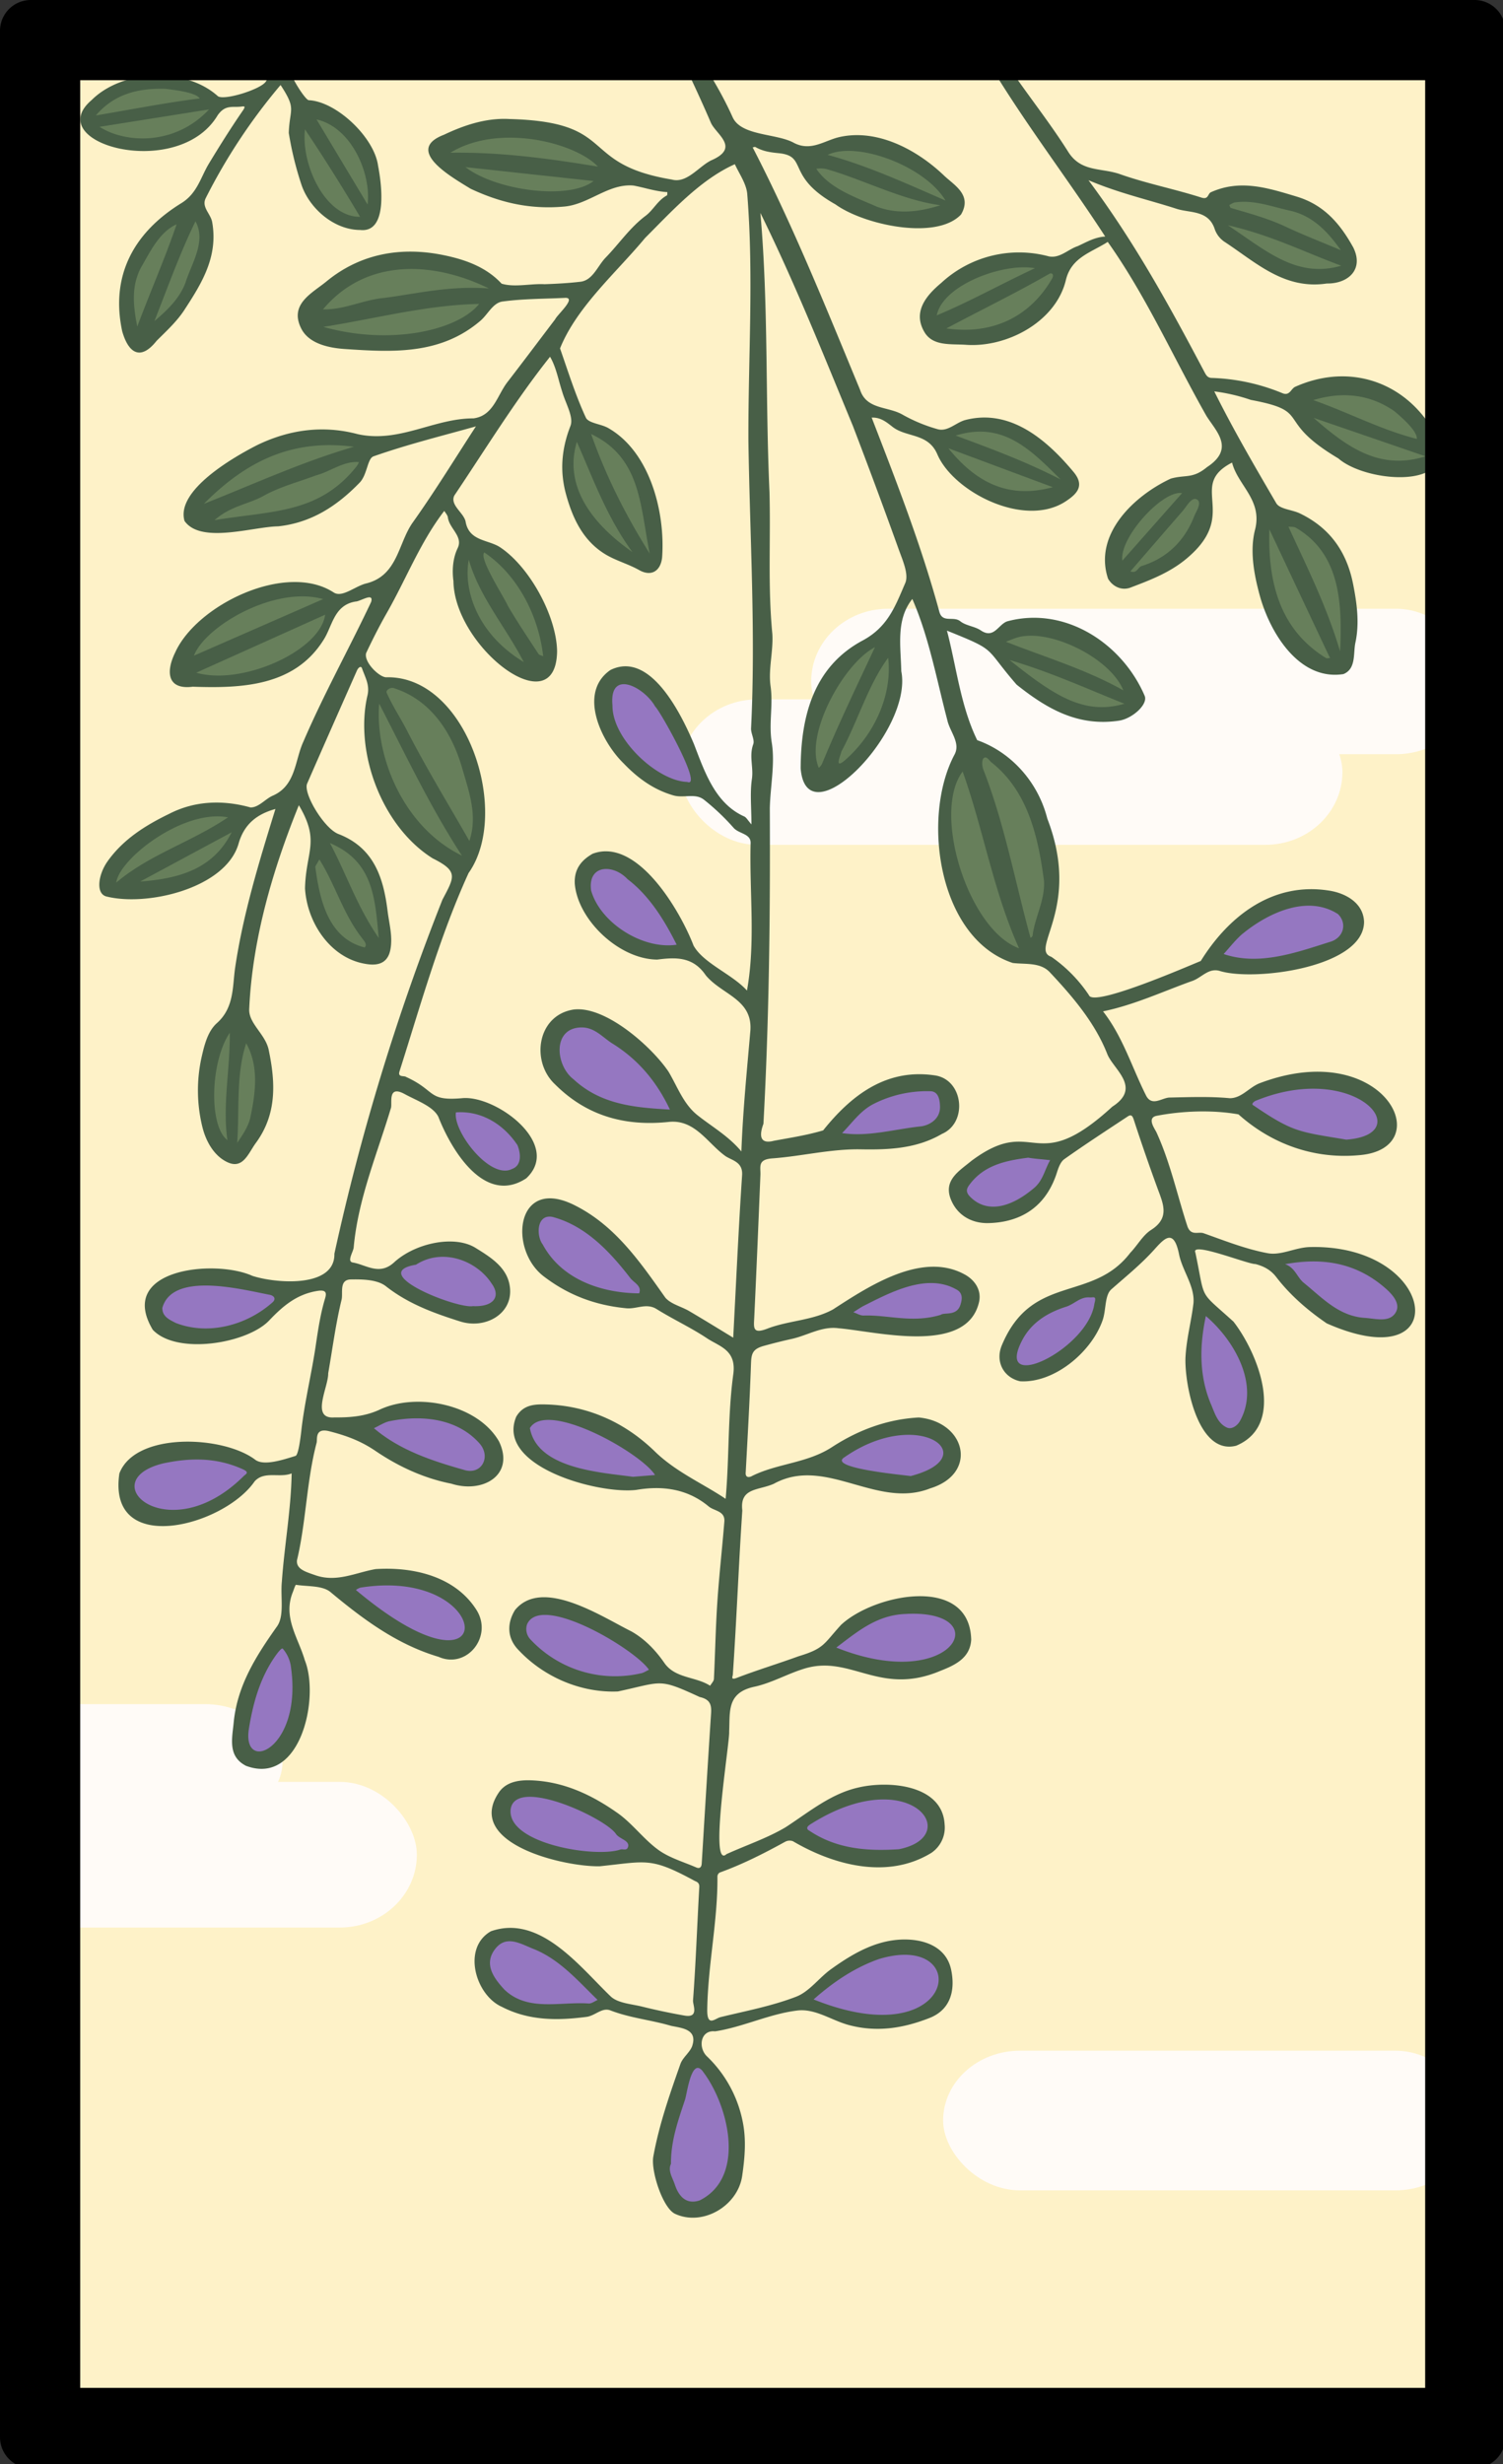 <svg xmlns="http://www.w3.org/2000/svg" width="976" height="1600" viewBox="0 0 258.233 423.333"><rect x="0" y="0" width="258.233" height="423.333" fill="#333333" stroke="none"/><defs><clipPath id="c"><path d="M960 22v1556a6 6 0 0 1-6 6H22a6 6 0 0 1-6-6V22a6 6 0 0 1 6-6h932a6 6 0 0 1 6 6z" style="fill:none"/></clipPath><clipPath clipPathUnits="userSpaceOnUse" id="b"><rect style="fill:#fef2c8;fill-opacity:1;stroke-width:16.499;stroke-linejoin:round;paint-order:markers fill stroke" width="976" height="1600" rx="25" ry="25"/></clipPath><clipPath clipPathUnits="userSpaceOnUse" id="a"><rect style="fill:#fef2c8;fill-opacity:1;stroke-width:16.499;stroke-linejoin:round;paint-order:markers fill stroke" width="976" height="1600" rx="25" ry="25"/></clipPath></defs><g transform="translate(23.283 63.5)"><path d="M960 22v1556a6 6 0 0 1-6 6H22a6 6 0 0 1-6-6V22a6 6 0 0 1 6-6h932a6 6 0 0 1 6 6z" style="fill:#f4f3ef" transform="translate(-23.283 -63.5) scale(.265)" data-name="Paper Backing"/><rect style="fill:#fef2c8;fill-opacity:1;stroke-width:4.365;stroke-linejoin:round;paint-order:markers fill stroke" width="258.233" height="423.333" x="-23.283" y="-63.5" rx="6.615" ry="6.615"/><rect style="fill:#fffbf7;fill-opacity:1;stroke-width:2.192;stroke-linejoin:round;paint-order:markers fill stroke" width="90.944" height="23.998" x="138.753" y="288.794" rx="13.229" ry="13.229"/><rect style="fill:#fffbf7;fill-opacity:1;stroke-width:9.456;stroke-linejoin:round;paint-order:markers fill stroke" width="429.992" height="94.43" x="-159.73" y="1155.144" rx="50" ry="50" clip-path="url(#a)" transform="translate(-23.283 -63.5) scale(.265)"/><rect style="fill:#fffbf7;fill-opacity:1;stroke-width:7.559;stroke-linejoin:round;paint-order:markers fill stroke" width="343.724" height="75.484" x="-160.589" y="1104.744" rx="50" ry="50" clip-path="url(#b)" transform="translate(-23.283 -63.5) scale(.265)"/><rect style="fill:#fffbf7;fill-opacity:1;stroke-width:2.502;stroke-linejoin:round;paint-order:markers fill stroke" width="113.769" height="24.985" x="93.592" y="56.649" rx="13.229" ry="13.229"/><rect style="fill:#fffbf7;fill-opacity:1;stroke-width:2.502;stroke-linejoin:round;paint-order:markers fill stroke" width="113.769" height="24.985" x="116.088" y="41.078" rx="13.229" ry="13.229"/><g clip-path="url(#c)" transform="translate(-23.283 -63.5) scale(.265)" data-name="Wikipedia Cropped"><path d="M153.73 744.94c-25.69 1.32-21.26-61.67-8.06-77.7 31.33-3.35 29.15 65.25 8.06 77.7zm506.95-126.19c-43.25-11.57-74.21-132.57-16.13-128.44 33.1 26.98 53.45 99.56 16.13 128.44zM236 618.37c-25.34-5.7-35.35-36.43-35.08-58.61 1.48-2 2.53-5.81 4.89-6.42 6.33-1.15 1.74-12.87 9.66-10.48 30.27 12.76 31.72 38.39 34.09 64.92.44 5.79-7.36 3.11-9.05 7.57a5 5 0 0 1-4.51 3.02zM75.37 576.18c-13.45-24.32 51.82-56.64 73.18-50.25 14.3 15.15-6.62 35.13-22.43 41.83-12.33 5.5-25.86 7-35.25 7.73-5.96-4.25-9.71-2.84-15.5.69zm224.12-17.52c-39.45-8.57-88-117.73-37.1-114.73 35.54 17.69 64.39 82.58 37.1 114.73zm231.29-56.87c-22-14 22.42-105 45.43-79.34 14.42 20.36-9 59.44-26.48 74-7.73 5.67-9.32-2.34-18.95 5.34zm183.61-39.39c-21.31 0-39.29-13-62.37-31.43-14.27-33.71 33.39-23.89 53.8-11.41 22.18 10.28 42.8 44.97 8.57 42.84zM141.54 442c-15.36-.74-17.46.41-18.83-14.22 1.86-28.33 67.69-57.93 90.79-39.63 8.65 32.48-43.73 54.01-71.96 53.85zm198-8.72c-58.44-26.05-46.16-116.64-3.3-58.78 9.11 15.64 24.23 37.47 17.76 54.53-7.23-.92-8.61.58-14.41 4.2zm520.83-2.46c-30.6-12.32-43.63-53.43-41.42-87.48.28-5.56 5.62-3.7 9-2.72 3.49.22 5.26-4.15 9-3.07 29.11 2.31 54.64 82.78 23.47 93.22zm-125.78-56c-29.57-14.5 11.4-57.63 30.43-59.21 8.28 5.38 21.41.54 13.85 18.57-7.21 21.6-25.01 32.9-44.23 40.6zm-313.34-11.91c-34.11-4.09-67.71-52.07-47.56-80.44 31.94-21.18 59.41 64.68 47.56 80.44zm-282.17-21.7c-6.4-.27-1.91-9.62-8.13-10.78a4.05 4.05 0 0 1-1.61-6.63c21-26.46 104-64.05 106.48-21.49v-.09c-34.82 41.96-57.46 29.97-96.74 38.99zm525.6-18.86c-16.43 1.61-68.12-21.09-46.25-43.82 28.43-17.6 111.08 42.58 46.25 43.82zm242-19.7c-20.75-.77-59.06-16.33-59.21-43.45 21.09-17.82 67.75-1.57 75.08 25.15-.69 3.1.16 6.49 3.31 7.83 9.27 9.5-13.92 10.27-19.21 10.47zM249 221.34c-82.18 3.23-31.39-52.91 18.72-51 10-.27 59.78 7.11 50.72 20.44-10.44 21.49-34.95 29.9-69.44 30.56zm382.35-3.79c-69.12-2.22 10.11-61.67 42.67-46.21 37.56 7.28-25.22 50.66-42.65 46.21zM89 215.72c-17.8-18.94 2.94-63.31 23.38-73.86 10.07 2.66 14-5.68 17.91-.25 9.64 29.02-14.13 67.47-41.29 74.11zm766.27-37.4c-19.37 0-34.27-10.32-51.47-22.22-14-8.8-10.69-5.94-9.66-19.86-1.71-19.23 32.86-5 43.75-3.46 23.18 3.22 57.2 47.36 17.34 45.54zm-622.18-33.79c-28.3.23-56.26-56.74-27.91-71.11 26.06 3.39 52.19 54.17 27.91 71.11zm353.2-3.38c-22.07-1.37-48.21-13.36-60.52-29.53-3.2-6.31 7.16-5.7 6.81-11.47 23.1-28.07 133.51 39.52 53.71 41zm-228.9-13.1c-27.78.07-51.63-9-65.44-25-3.87 0-5.41-5.49-2-7.41 38.96-32.45 160.49 19.15 67.44 32.41zM92.44 93.73c-59.18-2-28.19-44.11 14.79-40.15 56.53 5.42 22.84 40.59-14.79 40.15z" style="fill:#677f5b;fill-opacity:1"/><path d="M449.22 1431.25c-27.38-3.77-17.54-50-9.86-68.3 3.53-8.19 2.1-24.11 13.21-26.61 27.51 20.54 38.62 84.19-3.35 94.91zm120.4-121.31c-7.68-1.22-47.15-1.9-44.78-16.72 22.37-22 81.38-52.58 87.58-6.5-3.05 19.45-26.5 22.68-42.8 23.22zm-195-6.94c-17.59-1.31-36.18 4.37-50.6-10.56-13.22-9.71-14.68-36.42 6.39-38 17.27-1.11 90.06 49.07 44.24 48.56zm12.57-98.18c-21.49 3-90-24.25-47.58-43.3 25.39-6.52 110.47 43.05 47.61 43.3zm184-1.57c-19.79-1.16-45.46-3.07-51.85-19.29 56.83-55.06 132.14 12.55 51.89 19.29zm-402.44-64.14c-28.94-3.84 1.91-70.87 14.28-74.48 18.9 14.37 14.13 67.76-14.24 74.48zm229-48c-25.23 2.52-88.07-33.34-46.69-48.21 26.94-.59 113.04 46.42 46.72 48.23zm186.92-9.85c-9-.78-58.6-4.85-42-18.53 13.72-10.65 27.3-20.7 46.88-20.52 49.1-4.36 38.01 43.46-4.85 39.07zM292 1067.43c-24.48-2.54-45.7-18.77-63.79-33.4-6-11.83 18.15-10 25.21-11.34 20.25-2.99 78.4 31.23 38.58 44.74zm-184.35-84c-28.29-2-32.09-35.37-2.93-38.64 12.88-3.9 68.4-5.44 55.91 15.1-14.41 14.59-32.27 22.53-52.97 23.57zm302.68-22.09c-22.49-2.64-45.28-3.87-64.45-21.22-9-8.71-10.75-22.83 6.95-23.21 18.43-5.63 111.87 44.38 57.51 44.46zm180.12-.49c-14.91-1.53-30.27-3.21-44.81-8.33-16.29-12.38 27.1-25.48 39.92-26 34.12-6.07 40.13 30.95 4.9 34.36zm-285.59-3.53c-21.59-3.52-41.53-12.81-56.38-21.69-27-15 14.93-23.35 28.52-19.76 19.19-3.23 64.1 31.78 27.87 41.48zm492.41-27.5c-25.61-12.14-26.84-57.9-17-80.41 27.44 12.37 48.58 66.59 17.01 80.44zm-132.2-40.76C630.51 876 693.44 829 713 839c2.15 22.82-22.22 46.21-47.92 50.09zM130 865c-67.54-12.46-7.08-50.47 45.64-29.48 22.95 15.24-33.5 32.11-45.64 29.48zm765.42-5.65c-28 1.53-46.33-18.67-63.5-36-10.74-9.9 14.39-9.39 19.58-9.59 22.7-5.76 86.39 33.72 43.95 45.55zm-303.22-.47c-95.55 3.88-.48-44.28 30.87-25.81 16.93 19.28-16.06 26.7-30.87 25.81zm-283.92-8.12c-15.82-.32-31-5.89-45.92-16.45-20.5-13.27 13.82-24 25.49-23.44 22.27-4.48 57.83 38.3 20.46 39.85zm104.57-7.91c-78.93 1.67-90.5-99-19.18-37.22 5.41 7.78 37.75 31.3 19.21 37.18zM644 786.26c-60.72-10.89 29.26-60 40.3-32.11-4.39 16.79-25.04 32.85-40.3 32.11zm-317.2-23.5c-18.5-1.71-28.31-21.45-35-34.7-3.55-38.25 84.7 26.16 35 34.7zM875.15 743c-23.36-3-52.77-8-67.18-27.44 15.35-17.22 55.22-17.1 76.75-6.24 19.37 9.14 11.74 35.19-9.57 33.68zm-319.23-3.76c-48.92-.84 60.17-65.24 57.57-21.61-3.2 24.46-39.36 17.75-57.57 21.63zm-121.83-16c-85.37 6-97.4-84.85-39.66-53.63 12.12 8.24 52.57 39.24 39.66 53.67zm384.17-98.06c-65.71 4.75 7.22-47.35 33.93-41.74 57.68 12.94-5.83 44.17-33.93 41.78zm-385.1-8.38c-45.79 5.48-81.27-79-24.73-50.77 9.57 7.54 50.42 49.97 24.73 50.81zm14.3-105.76c-26.25 3.14-78.92-54.8-43.27-71.51 17.1-4.25 58.73 62.16 43.27 71.55z" style="fill:#9577c1;fill-opacity:1"/><path style="fill:#485f47;fill-opacity:1" d="M201.412 17.143a7.096 7.096 0 0 1-.752.646c-9.85 11.34-20.27 22.2-28.28 35.05-3.19 5.12-27.6 12.671-31.25 9.401-21.22-19-61.88-17.17-81.71 2.62-33.3 28.29 56.15 52.67 81.68 9.9 4.92-7.06 9.61-5 15-5.63 2.12-.24 3.53-.63 1.31 2.6-7.7 11.17-14.92 22.69-21.95 34.3-5.41 8.94-7.5 19.27-17.9 25.68-31.24 19.26-46 47.4-38.32 83.09 4 14 11.77 19.41 22.27 6.17 6.33-6.34 13.15-12.54 18-20 11.17-17.15 22.07-34.46 18.05-57-1-5.48-7-9.63-4.23-15.41a373.68 373.68 0 0 1 48.58-73.45c10.55 16.06 5.87 14.85 5.32 31.06a213.54 213.54 0 0 0 8.3 33.83c5.23 15.24 21.14 29.08 38 29.08 18.41 2.07 13.73-30.69 11.58-41.68-2.42-18.22-26.79-41.54-44.9-42.44-2.37-.12-12.56-16.5-11.42-18.52 2.934-8.193 15.704-19.345 24.751-29.297h-12.129zm230.451 0c.403.6.763 1.195 1.037 1.777 9.45 20.12 19.19 40.12 27.95 60.54 3.28 7.63 19.43 16.25.17 24.54-8.06 4-15.73 15.1-25.51 12.39-61.19-10.21-34.2-37.39-105.15-39.22-14.85-.85-29.16 3.83-42.49 10.17-26.17 10 5.06 27.51 17.2 35 19.33 9.09 38.7 13.59 60.81 11.57 16-1.46 28.68-15.12 44.92-13.6 7.08 1.32 14.33 3.82 21.83 4.24.05 0 .12 1.95-.27 2.16-5.89 3.12-8.83 9.49-13.76 13.17-10.26 7.68-17.19 18.15-25.88 27.07-5.3 5.43-8.32 14.74-16.38 15.69-7.72.91-15.5 1.34-23.3 1.6-9-.5-19.33 2.22-27.83-.35-10.19-11-24.06-15.72-37.66-18.5-27.41-5.61-53.83-1.13-75.94 17.09-9.15 7.53-24.37 14.65-16.26 30.59 5.21 10.24 19 12.57 28.39 13.2 30.45 2 61.64 4 87.73-18.32 4.87-4.16 8.09-11.64 14.36-12.49 13.22-1.79 26.73-1.71 40.07-2.34 8.73-.77-4.67 10.93-5.95 13.85-10.33 13.59-20.57 27.26-31 40.78-6.62 8.59-9.08 21.84-22 23.47-25.59-.07-48.25 16.2-75.1 10.21-21.91-5.82-43.79-3.2-65.07 7.09-15.72 8-52.9 29.46-47.15 49.19 10.55 15.11 44.47 3.72 60.66 3.51 21.59-2.31 38.19-13.19 52.86-28.31 5-5.14 5-15.64 9-17.07 22.29-7.83 45.3-13.5 66.42-19.44-13.07 20-26.28 41.67-40.94 62.27-9.6 13.49-9.62 34.5-30.28 39.58-7.2 1.77-15.47 9.41-21 5.84-30.83-20.11-88.94 8-102.82 39-6.06 12.41-5.18 24.2 11.44 22.09 31.49 1.08 65.75-.17 84.66-30.14 5.9-8.94 6.72-22.74 20.87-25.07 3.05 0 12.07-6.31 10.12.26-14.37 30.45-30.77 59.87-44.06 90.85-5.46 12-4.72 28.2-19.72 34.73-4.94 2.15-9 7.64-14.4 7.64-18.14-5.06-36.24-4.27-52.47 4-15.14 7.34-29.84 16.3-40.2 30.87-6.1 8.58-7.8 20.79-1 22.78 26.31 6.78 77.17-5.12 85.8-33.84 3.64-13.15 12.12-19.5 24-22.83-10.31 33.37-20.95 67.84-26.14 103-1.75 12.2-.56 25.81-11.81 35.83-5.75 5.12-8 13.61-9.8 21.54a99.36 99.36 0 0 0 .29 45.38c2.29 9.64 7.7 19.39 16.66 23.39 9.87 4.41 13.28-6 18-12.47 13.82-18.74 12.9-39.23 8.42-60.57-2.13-10.13-13-17-12.62-26.27 2-45.38 15.3-90.62 32.19-132.26 14 23.59 4.51 29.72 4 54 1.36 22 16 43.92 37.27 48.48 6.66 1.43 16.18 2.3 18.16-9.31 1.44-8.45-.89-16.41-1.89-24.52-2.68-21.61-8.82-41.11-31.92-50-9.22-3.54-23-26.42-20.24-32.68 10.64-24.42 21.44-48.76 32.21-73.13.88-1.95 2.37-3.32 3.26-1.86 2 6 5.49 11.17 3.47 18.55-8.19 37.16 10 84.58 42.39 104.89 16.79 8.38 14.26 11.93 6.41 26.75a1485.36 1485.36 0 0 0-70.08 229.6c.48 22.42-38.21 19.27-53.26 14.3-24.27-10.94-88.17-4.6-64.48 35 15.62 16.54 61.21 8.9 75.42-6 9-9.48 18-17.12 31.44-19.22 6.26-1 5.69 2.05 4.76 5.18-2.94 9.86-4.44 19.9-5.93 30-2.72 18.56-7.31 36.87-9.39 55.47-.67 6-2 15.75-3.75 16.32-5.65 1.77-13 4.14-18.86 4.27-2.81.06-5.28-.38-7.08-1.64-20.72-15.93-78-18.39-88.27 8.75-8 54.39 67.73 34.23 87.69 5.12 6.32-7 16.33-2 24-5.16-.35 23.1-4.72 46.86-6.35 70.17-1 9.8 1.79 22.07-3.12 29-13.6 19.18-25.77 38.31-28.1 62.23-1 10.37-4 22.07 8 28.18 35.37 13.26 47.87-44.25 38.1-68.45-4.24-14.61-14.36-27.69-7.8-44.08.68-1.7 1.66-4.89 2.09-4.82 3.55.55 7.51.67 11.26 1.07 4.29.46 8.3 1.31 11.07 3.61 21.29 17.74 43.16 34 70.09 42 18.17 8.06 35.24-12.88 24.79-30.08-13.86-22.21-41.27-28.35-65.55-26.8-13 2.23-25.49 9-39.61 3.8-6.56-2.25-11.93-4-11.42-9.5 5.9-24.52 6.2-51.46 12.77-76.31.53-2.46-1.26-9.8 8.37-7.3 10.88 2.82 20.14 6.18 29.7 12.67 14.73 10 31.19 17.73 49.28 21.29 20.27 6.49 41.31-5.49 30.9-27.35-13.72-24.05-52.91-31.94-77.06-20.82-9.63 4.57-19.53 5.31-29.71 5.2-15.64 1.22-3.79-19.72-4-28.58 2.8-15.93 4.84-32 8.67-47.71 1.06-4.32-1.79-13 6-13.15 7.79-.15 17.27.11 22.73 4.4 14.55 11.43 30.86 17.35 48.1 22.82 16.25 5.16 33.87-4.72 32.39-21.42-1.16-13.12-12-19.86-22.4-26.29-13.66-8.46-39.09-3.15-52.77 9.42-9.57 8.79-18.13 1.53-26.75.09-4-.67.13-6.55.55-9.68 2.81-31.47 15.18-60.54 24.15-90.45 1-3-2.41-15.24 8.88-9.08 7.84 4.28 18.61 8 21.91 14.85 8.23 21.08 29.81 57.62 56.95 39.78 23.3-21.78-18.83-53.5-41-52-23.39 2.15-17.14-4.73-36.83-13.67-1.34-1.09-5.64.46-4.35-3.65 13.72-43.13 26-87.41 44.78-128.58 27.68-39-1-128-53.23-126.91-4.36.27-14.77-9.7-13.19-15.67 4.17-8.86 8.68-17.75 13.45-26.1 12.54-22 21.69-45.91 37.22-66.09.78 1.35 2.15 2.73 2.34 4.25.89 7.13 10 12.29 6.36 19.84-3.41 7.14-3.61 15.08-2.76 21.41.52 42.87 66.63 93.86 67.2 45.4-.4-22.76-17.88-54.75-37.07-67.4-7.62-4.91-19.68-3.82-22.16-16.06-.75-6-10.44-11-7.41-17.37 20.27-30.13 39.53-61.68 62.08-90 4.06 6.95 5.38 15.16 7.91 22.76 2.11 7.43 7.57 16.31 5.31 22.12-5.84 14.95-6.95 29.44-2.85 44.33 4.31 15.66 11.13 30.31 25.85 39.08 6.76 4 14.67 6.13 21.53 10 8.22 4.64 14.11.24 14.92-8.35 2.06-29.31-7.88-68.19-34.82-83.65-4.7-2.79-12.93-3.12-14.65-6.85-6.68-14.44-11.46-29.79-16.73-44.85 10.9-27 36.4-49 55.13-71.56 17.28-17.29 35.82-37.85 58.2-47.85 3 6.45 7.66 12.95 8.08 19.69 4.25 53.22.51 106.61.73 159.84.93 62.09 4.79 124.22 1.72 186.26-.1 3.44 2.46 7.42 1.4 10.28-2.76 7.52.24 14.91-.85 22.41-1.32 9.09-.31 18.5-.31 29.5-2.47-2.79-3.29-4.49-4.62-5.11-19.1-8.51-25.83-29.4-32.76-47.23-8.25-19.42-28.32-60.52-54.09-47.72-21.19 14.72-5.9 46.37 8.49 60.4 8.86 9.24 19.05 17 32.32 20.85 6.91 2 14.37-1.76 20.11 3a148.88 148.88 0 0 1 18.87 17.93c3.38 4 11.06 3.77 11.15 9.7-.88 31.87 3.32 64.49-2.38 95.9-9.56-10.65-28.2-17.59-34.62-29.14-8.76-22.86-36.67-70.34-65.42-59.56-7.05 4-12.08 9.74-11.6 19.41 1.87 23.32 28.63 49.06 53.5 49.21 12-1.54 23.13-2 31.4 10.15 10.65 12.92 31.13 15.5 28.86 37-2.26 26-4.74 50.73-5.74 77.23-8.53-10.18-19.18-16.08-28.55-23.57-9.06-7.24-12.89-18.4-18.66-28.1-10.78-16.11-41.07-43.08-61.75-40.29-23.47 3.77-27.71 33.7-11.8 48.51 20.41 20.38 45.2 27.31 73.69 24.31 16.86-1.78 25 13.59 36.45 21.94 4.22 3.07 11.69 3.68 11.09 12.65-2.34 34.85-3.88 69.75-5.76 105.28-9.19-5.57-18.82-11.53-28.57-17.26-5.13-3-11.84-4.48-15.45-8.7-16.18-22.91-32.27-46.39-58.14-59.56-39-20.2-44 28.68-20.23 46.12 15.85 12 33.18 18.42 53.13 20.34 6.6.63 13-3.62 19.61.52 10.64 6.65 22.16 11.95 32.59 18.89 8.07 5.38 19.12 7.47 17.15 23-3.69 26.78-2.59 54.2-5 81.12-14.93-10-31.4-17-45.18-30-18.67-18.45-42.4-30.07-70-31.14-8.33-.32-15.81-.13-20.56 7.84-13.59 32.19 53 50.44 77.76 47.52 16.9-2.89 33.18-.8 47 10.73 3.61 3 10.7 2.82 10.14 9.8-1.41 17.52-3.41 35-4.57 52.53-1.1 16.47-1.37 33-2.2 49.48-.08 1.51-1.6 2.94-2.46 4.41-9.36-6.06-22.62-4.61-29.68-14.81-5.8-8.39-12.85-15.65-21.48-20.48-19.09-9.46-57.73-35.22-75.33-13.79-5 8.06-5.64 18 2.48 26.15 16.35 17.34 40.36 27.65 64.23 26.64 29.21-6.26 26-8.85 53 3.59 6.67 1.52 7.78 4.81 7.4 10.63-2.13 32.42-4.08 64.86-6.06 97.29-.14 2.42-1.3 3.54-3.53 2.58-8.32-3.62-17.45-6.2-24.64-11.43-9.55-6.93-16.78-17.08-26.4-23.86-16.73-11.78-35-20.48-56.26-21.2-8.35-.28-16.07 1.22-20.64 7.78-22.72 33.27 42.54 48.49 65.44 47.93 30.73-3.21 32.92-6 61.57 9.54 1.28.58 3 1.12 2.89 3.85-1.4 24.52-2.24 49.08-4.06 73.56-.23 3 4.18 11.58-5.63 9.84-9.14-1.63-18.25-3.52-27.26-5.77-7.11-1.77-16-2.22-20.66-6.79-20.06-19.3-45.76-53.21-77.49-42.09-18.87 10.75-10.09 41.37 7.1 49 17.42 9 35.86 9 54.91 6.5 5.65-.75 10-6.3 15.49-4.18 12.76 4.94 26.37 6.17 39.33 10 6.6 1.39 16.84 2.08 13.9 12.26-1.05 4.51-6.28 7.93-7.87 12.46-6.94 19.66-13.82 39.33-17.57 60-1.7 9.35 6.15 33.41 14.05 37.12 17.77 8.33 40.71-4.9 43.57-24.6 1.78-12.32 2.81-24.32 0-36.71a80.08 80.08 0 0 0-22.61-40.52c-6.22-5.65-4.59-17.47 5-16.44 17.74-2.68 35-11.21 52.87-13.44 11.76-1.68 22.38 6.2 33.66 9.29 18.41 5 35.67 2.09 52.49-4.5 14.21-5.57 16.78-18.69 14-31.56-3-13.64-15.48-18.74-27.63-19.29-19-.86-35.24 8.44-50.25 19.24-7.81 5.63-14 14.52-22.59 17.81-15.71 6.06-32.56 9.22-49 13.23-3.53.86-8.76 6.71-8.6-4.86.41-29 6.87-57.37 6.6-86.31a3.18 3.18 0 0 1 1.42-2.53c14.8-5.34 28.76-12.42 42.51-20a6.21 6.21 0 0 1 5-.35c26.48 15.55 61.41 25 89.81 7.54a19.85 19.85 0 0 0 8.55-18.57c-1.5-25.69-36.47-28.5-56.4-23.66-17.65 4.09-31.91 16.06-46.66 25.63-12 7.13-25.54 11.62-38.33 17.43-11.63 10.63 2.32-73.48 1.7-79.36.61-13-1.65-25.26 16.33-29.14 11-2.37 21-8.15 31.71-11.52 30.61-9.91 49.19 18.07 89 1.18 9.68-3.78 19.2-8.39 19.89-20.13-.95-42.42-63.07-29.63-84.39-9.63-11.33 12.38-10.75 15.28-27.52 20.33-13.24 4.84-26.81 8.92-40 14-4.29 1.64-2.7-.86-2.63-2.12 2.44-35.44 3.76-71 6.15-106.39-1.78-14.94 10.48-12.82 20.46-17.32 33.43-18.32 66.66 16.72 101.35 3 31.07-9.52 23.34-43-7.38-45.95-20.63 1.08-39.47 8.24-56.28 19.19-16.08 10.47-35.28 10.51-51.8 18.7-1.63 1-4.47 1.42-4.16-2.22 1.29-23.59 2.62-47.18 3.45-70.78.22-6.19 1-9.27 8.19-11.28 6.07-1.69 12.34-3.25 18.46-4.61 10-2.24 19.35-8.33 30.1-6.86 25.14 2.19 83.08 17.42 91.07-16.9 1.59-6.89-1.73-13.24-8.12-17.29-28-16.63-63.46 7.05-86.55 22-13.14 7.22-28.84 7.13-42.62 12.47-9.61 3.73-8.75-.69-8.44-7.17 1.46-30.81 2.74-61.63 4-92.45.22-5.32-2-10.06 7.74-10.77 19.12-1.41 37.94-6.22 57.36-5.86 18.15.34 36.27-.45 52.56-10 17-7.25 14-35.29-4.56-37.94-31.3-4.69-54.1 12.74-72.42 35.64-10.4 3.13-21.21 4.76-31.91 6.74-10.23 2.68-9.05-4.92-6.81-11 3.71-68.11 4.46-136.23 4.14-204.42.29-14.3 3.5-29 1.24-42.79-2-12.39 1-24.27-.75-36.5-1.55-11 1.85-22.65 1.15-33.89-3-30.62-1-61.36-1.86-92.07-2.74-60.33-.58-120.59-5.89-180.82 22.12 44.85 40.67 91.34 59.85 137.77a4105.957 4105.957 0 0 1 29.75 80.12c2.54 7.14 6.78 16.37 4.31 22.06-6.47 15-11.24 28.45-27.66 37.25-31.69 17-40.06 49-40.14 82.93 3.79 46.61 73-24.29 65.23-63.06-.32-16.13-3.61-33.3 7.16-46.81 10.82 24.7 15.81 52.46 22.72 78.66 1.65 7.52 8.88 14.81 4.49 22.49-21.34 40.44-10.57 118.83 37.92 134.82 8.25 1 17.82-.57 24 6 14.9 15.87 29.32 32.8 37.26 53 3.92 10 22.63 21.69 3.27 34.16-51.14 46.94-49.83 4.15-91.35 35.13-8.17 6.78-19 12.85-12.79 26.22 4.48 9.71 13.68 14.35 23.74 14.13 16.74-.37 36.14-7 44.42-32.57 1-3.2 2.37-7.12 4.85-8.89 13.47-9.54 27.31-18.55 41.09-27.66 2-1.34 3-.88 3.93 2a1290.387 1290.387 0 0 0 15.67 45.24c3.62 9.77 7.58 18.66-4.39 26.29-5.43 3.47-8.84 10-13.51 14.82-24.79 32.51-63.89 13-83.42 60.3-4.15 10.4 1.35 20.65 12 23 22.32 1.3 46.54-19.17 53.58-39.86 2.19-6.58 1.24-15.94 5.53-19.72 9.42-8.31 19.19-16.18 27.65-25.56 6.63-7.35 12.74-14.36 16.24 2.65 2.06 10.71 10.32 20.72 9.38 31.85-1.36 11.77-4.69 23.53-5.2 35.76-.47 18 8.46 63 32.92 56.65 32.56-13.71 14.12-59.93-1.75-80.4-23.12-21-18-12.74-24.72-44.73-3.52-7.67 34.33 7.65 38.9 7.36 4.9 1.31 9.63 3.38 13.55 8.48 8.89 11.58 20.22 21.47 32.72 30 83.572 36.862 72.064-51.443-10.81-49.49-9.56.19-18.67 5.61-27.42 4-14.28-2.65-27.89-8.09-41.6-12.95-3.5-1.24-8.37 2.11-10.64-4.87-6.56-20.15-11-41-19.9-60.46-1-2.24-6.36-9.17-.28-10.73 16.79-3.32 36.81-4 53.43-1C824.5 741.69 852 751.54 881 748.89c52.5-4 16.69-77-63.86-46.83-7.12 2.55-11.94 9.88-19.79 9.88-13-1.21-26-.7-39-.43-5 .07-11.55 6.2-15.37-1.43-9.15-18.26-15.06-38.12-27.83-54.44 20.41-4.22 38.88-12.95 58-19.77 6-2.13 10.53-8.72 17.87-6.37 22.36 6.79 93.1-2.3 93.36-31.78-.33-12.41-12.11-18.91-23.29-20.46-36.43-5.49-64.75 17-82.57 45.72-8.72 3.53-69.78 30.16-72.5 22.17a93 93 0 0 0-24.42-24.89c-14.5-4.88 19.72-31.9-2.58-89.57-5.94-23.57-23.26-43-45.45-50.86-10.75-21.95-13.52-47.8-19.62-71 33.39 13.43 23.6 10.22 45.16 35C679 459.71 699 471.1 725.47 467.2c8.69-1.28 19.2-10.74 16.6-16.28-14.51-33.73-51.33-58-88.52-48.26-6.13 1.47-8.85 12-17.67 6-4-2.7-9.76-3-13.39-6-4.49-3.41-11.49 1.43-13.49-6.16-11.71-43-27.76-84.16-43.85-125.77 6.06-.31 10.1 3.36 13.84 6.23 9 6.72 22.84 3.77 28.73 17.57 10.34 24.25 56.26 48 83.07 30.58 7.67-5 12.57-10.29 5.29-19.09-17.33-20.81-41-41.3-70.21-33.74-6.28 1.68-11.44 7.91-18.21 5.88a103.05 103.05 0 0 1-22.6-9.41c-9.44-5.4-23.26-3.11-27.45-16.06C535.72 199.85 514.09 146 488 95.57c.61-.1 1.38-.48 1.8-.24 4.77 2.79 9.91 3.49 15.37 4 18.83 2 4.1 15 36.55 33.2 18 13.08 65.21 23.62 81.36 6.53 7.55-12.89-4.82-19.17-11.35-25.56-17.29-16.42-43.05-30.3-67.73-24.59-9.52 2.24-18.07 9.31-29 3.85-11.17-6.42-34.37-4.39-40-16.76-9.392-20.973-22.246-39.906-35.03-58.857h-8.107zm195.94 0c25.161 48.22 59.392 90.946 88.748 136.197-6.76.42-11.802 3.46-17.772 6.21-6.37 2.09-11.698 8.17-18.888 6.63a74.25 74.25 0 0 0-69.602 17.19c-9.46 7.92-18.82 18.59-10.93 31.92 5.5 9.3 17.1 7.55 27 8.24 26.31 1.86 57.79-14.68 64.57-41.45 3.42-15.24 16.19-18.16 27.27-25.26 25.07 35.34 42.612 75.13 63.942 112.73 6.11 9.88 18.898 21.17.398 33.29-9.35 7.72-13.779 4.73-23.459 7.43-23.64 11-50.28 36-40.68 64.88 3 5.15 8.87 7.93 14.58 5.75 13.49-5.13 26.83-10.19 38.1-20.31 31.9-28.15-1.21-45.8 27.72-60.71 3.73 14.77 19.87 24.26 14.91 43.5-3.39 13.19-.93 27.95 2.89 42.07C823.16 410 842.21 441.49 871 437c8.36-3.41 6.27-13.38 7.78-20.44 2.7-12.57 1-25.36-1.53-38.07-4.18-21-15.2-36.41-34.51-45.67-5.07-2.44-13-2.73-15.27-6.58-13.91-23.82-27.93-47.83-40.19-72.51a118.21 118.21 0 0 1 23.72 5.53c40.76 7.61 14.33 12.7 56.72 37.93 19.69 17.2 87.67 21.18 59.04-22.02-19.7-29.39-54.22-39.1-87-24.43-2.83 1.27-3.54 6.13-8.33 4.15a130.27 130.27 0 0 0-45.87-9.89c-2.54-.08-3.47-1.61-4.56-3.64-23-43.54-45.23-84.11-75.29-124.53 19.93 8.48 38.82 12.61 57.12 18.54 8.76 2.84 20.7.7 24.76 13.24a16.35 16.35 0 0 0 6.16 8.05c20.35 13.29 38.75 31.28 66.45 27.13 14 .19 24.2-9.2 17.19-23.36-8.48-15.32-18.88-27.63-36.75-33-18.49-5.55-36.4-11.41-55.56-2.81-2.12 1-1.48 5-6.18 3.46-17.69-5.65-36.08-9.2-53.52-15.44-12.29-3.93-24.88-1.15-33.08-14.64-17.328-27.401-39.07-51.946-54.275-80.857h-10.222zm-523.87 40.392a102.32 102.32 0 0 1 3.176.045c4.93.6 19.93 2.17 22.4 6.26-20.82 2.5-45.258 7.3-67.368 11 11.306-13.285 25.986-17.27 41.793-17.305zM135.52 70.94c-22.3 23.89-54.76 21.832-70.93 11.272l70.93-11.272zm69.7 6.49c22.574 5.027 35.569 34.975 33.104 55.175-11.138-18.55-22.055-36.763-33.103-55.174zm-7.5 6.49.04.01c12.38 18.46 24 37 35.68 56.61-22.66.3-38.31-33.99-35.72-56.62zm131.477 5.337c24.872-.35 49.392 8.9 58.422 18.744-31.3-5.13-62.619-9.48-95.619-9 11.045-6.744 24.17-9.561 37.197-9.744zm220.448 8.56C571.215 97.641 602.356 111.98 613 130c-26-11.29-50.28-22.48-76.39-29.61 3.588-1.719 8.057-2.533 13.035-2.574zM301.85 108.35l83 9c-16.18 12.65-63.49 6.11-83.04-8.99l.04-.01zm230.146.853a16.71 16.71 0 0 1 5.174.797h.04c24.11 7.16 47.73 19.65 72.46 23.06-13.45 4.27-27.29 6.09-41.14.94-13.75-6.08-30.74-11.79-39.27-24.56a16.71 16.71 0 0 1 2.736-.237zm273.602 21.615c10.812-.2 20.954 3.672 31.463 5.912 14.79 3.61 24.169 14.08 32.279 25.47-12.49-5.28-24.42-9.9-36-15.33-11.37-5.35-23.38-8.54-35.32-12.06-.48-.14-.68-1.25-1-1.91 1.31-.63 2.55-1.59 3.9-1.77v.04a40.791 40.791 0 0 1 4.678-.352zM126.74 143.471c7.06 12.84-2.36 27.06-6.32 39.24l.04.01c-3.77 10.42-11.55 17.999-20.35 25.449 8.56-21.7 16.39-43.71 26.63-64.7zm-12.23 1.93C107 167.47 97.66 188.54 89 211.72c-2.65-13.53-4-25.84 2.34-38.16 6-10.28 11.91-23.1 23.17-28.16zm681.59.65c27.9 6.28 50.19 17.66 73.43 26.17v.039c-29 8.39-48.93-10-73.43-26.21zm-131.217 27.246c2.172.042 4.217.233 6.088.584-22.97 10.76-42.471 21.758-63.631 30.558 3.57-18.034 36.543-31.55 57.543-31.142zm-398.145 1.078c16.693.012 34.044 4.697 50.262 12.625-25.88-1.92-46.83 3.42-68 6.14-13.36 1.17-26 7.82-39.58 7.41 15.48-18.477 35.856-26.19 57.318-26.175zm414.399 2.857c1.947-.09 1.806 2 .963 3.387-14.59 25.3-39.3 36.521-68.52 32.291 24-12.77 44.39-22.54 67.14-35.63a3.16 3.16 0 0 1 .417-.048zM310.67 197.03c-14.18 17.46-57.96 26.97-100.98 14.9l-.02-.029c33.94-5.35 66.75-14.2 101-14.87zm561.215 59.196c11.153.064 21.952 3.286 32.115 10.304 3.89 3.26 15.16 12.84 14.57 18-22.92-5.76-44.49-17.218-67.08-25.148 6.885-2.096 13.703-3.195 20.395-3.156zM851.74 270.93h.05l72.45 24.9c-28.76 8.99-49.54-4.62-72.5-24.9zm-216.426 8.888c21.111-.07 35.837 14.489 52.266 30.942-23.69-12.08-45.34-20-68-28.4 5.651-1.731 10.863-2.526 15.734-2.542zM383.25 281.37c32.49 15.366 31.75 46.842 37.994 77.514-16.187-25.827-28.625-50.907-37.994-77.514zm-9.25 5.092c10.54 23.79 19.31 48.538 36 71.408-31.47-22.06-43.51-46.678-36-71.408zm-158.97 2.123c4.66.054 9.46.395 14.42 1.035-33.97 9.92-63.6 23.7-97.27 37 24.5-24.675 50.225-38.415 82.85-38.035zm399.84 2.016 67.71 25.23c-26.69 7.2-48.09-.94-67.71-25.23zm-383.929 8.892c.594.003 1.19.035 1.79.098a13.83 13.83 0 0 1-1.622 2.85c-24.55 30.85-55.19 28.59-92 34.77 10.38-9.29 22.112-10.33 31.782-15.76 10.56-5.92 22.71-9 34.16-13.33 8.634-2.279 16.986-8.67 25.89-8.628zm534.22 20.082c.42.004.828.038 1.22.106l-38.711 43.78c-2.015-14.424 24.434-44.014 37.49-43.886zm9.49 3.862c.404-.009.815.083 1.23.294 3.73 1.92-.35 7.72-1.58 10.85-6.19 15.9-17.472 27.16-34.102 32.36-2.54.8-3.078 5.12-7.318 3.46 11.51-13.3 22.74-26.3 34-39.27 2.345-2.712 4.934-7.638 7.77-7.694zm60.699 17.974c1.59.19 3.42-.06 4.72.65 28.94 16.87 30.2 48.94 28.78 80.16-9-30-21.61-54.81-33.5-80.81zM823 343.14c14 29.78 26.24 55.76 38.49 81.74.27.58.62 1.11.93 1.66-.94 0-2.11.46-2.8 0-29.78-18.39-37.69-48.88-36.62-83.4zm-509 14.99c22 14.87 35.3 41.57 38.17 67.3-1.05-.5-2.54-.72-3.08-1.56-6.69-10.24-13.53-20.39-19.72-30.93-2.58-5.94-19.12-31.11-15.37-34.79v-.02zm-10.06 4.71c6.88 24.2 23.8 43.34 35.65 66.37-32.2-19.53-39.04-49.21-35.65-66.35v-.02zm-106.692 23.797c4.236.09 8.357.644 12.262 1.744l-83.81 36.69c6.588-16.94 41.896-39.063 71.548-38.434zm13.553 11.863c-3.01 23.21-53.75 46.23-83.57 37.59 27.92-12.54 55.776-25.07 83.57-37.59zm457.595 13.63c21.813.007 52.7 17.243 59.893 35.4-24.22-13.61-50.58-21.44-76.12-31.51 2.51-.94 4.96-2.02 7.53-2.79 2.65-.75 5.581-1.1 8.697-1.1zm-101.136 7.45c-12.33 26.35-23.62 49.72-34.38 75.79a11.49 11.49 0 0 1-2 2.42c-9.49-21.48 16.22-67.9 36.38-78.21zm8.57 6.85c2.9 24.39-9.33 50.49-28.57 66.88-6.46 5.22-2.26-3.52-1.75-6.12 10.62-19.68 17.34-43.13 30.32-60.76zm78.68 1.41C682 436 705.07 446.68 729 456.2c-26.36 7.8-46.2-5.8-74.49-28.36zm-250.432 15.707c6.82-.283 16.645 7.139 20.742 14.543 3.18 2.71 31.27 53 20.74 48.81-19.2-.52-48.64-27.64-48.46-49.48-.947-9.88 2.312-13.68 6.978-13.873zm-149.963 2.402c.452-.028.896.026 1.295.182 23.35 7.39 37.21 27.999 44 51.049 4.6 16 10.43 31.29 4.91 48-13.77-24.07-28-47.35-40.41-71.51-4.25-8.24-9.42-16-13.18-24.49-.674-1.455 1.43-3.107 3.385-3.23zm-8.275 10.15v.032c17.92 34.78 33.44 67.558 53.65 98.558-38.16-18.57-56.49-64.56-53.65-98.59zm392.865 34.928c1.463-.168 2.79 2.111 4.025 3.143 23.82 18.74 30.4 48.61 34.15 76.9.66 12.85-6.04 23.66-7.42 35.59-.06.5-.86.92-1.32 1.37-10-36.31-16.84-73.93-30.68-109.35-.8-2.15-1-5.88.21-7.1.352-.345.698-.514 1.035-.553zm-14.586 9.133c13.48 37.62 19.87 77.5 36.56 114.59C628 603 603.94 527 624.12 500.16zm-481.86 29.094a35.79 35.79 0 0 1 5.542.605c-23.64 16.05-50.982 24.06-72.432 42.32 1.828-14.568 38.567-43.868 66.89-42.925zm7.93 10.307c-12.19 24.25-34.7 30.05-59.32 31.93l59.32-31.93zm63.721 6.978c27.934 11.83 29.267 35.299 31.623 61.53-14.046-20.408-20.805-41.164-31.623-61.53zm-6.86 10.602c10.22 16.13 15.42 35.24 27.41 50.66 1.31 1.92 3.93 4.22 2 6.42-23.58-5.8-29.25-30.871-32.06-52.451l2.65-4.63zm185.585 6.199c4.673-.131 10.148 2.233 14.234 6.6 14.19 10.79 23.942 26.65 31.852 42.49-21.93 3.32-49.521-14.07-55.471-35.16-1.305-9.467 3.376-13.761 9.385-13.93zm455.006 23.81c6.866-.145 13.626 1.423 19.82 5.42 6.16 6 3.738 15.66-5.522 18.14-21.71 6.86-45.77 15.54-68.59 7.76 4.02-4.4 7.72-9.25 12.24-13.13h.052c11.268-9.26 26.893-17.87 42-18.19zm-470.862 78.91c8.76-.17 13.85 6.43 20.32 10.46 16.52 10.27 28.611 24.53 37.221 42.77-22.76-1.24-44.73-3.18-62.41-19.56-11.8-8.9-14-33.26 4.87-33.67zm-227.799 3.42c.21 24.13-4.77 46.52-1.55 69.61-12.07-8.88-11.23-50.67 1.55-69.61zm10.64 6.85c8.27 14.78 6.12 31.83 2.77 47.67l.04.01c-1.44 6.44-5 11.49-8.66 16.93 1.51-21.45-.84-44.42 5.85-64.61zm692.765 29.455c39.856.478 57.187 30.352 20.484 33.016-30.53-5.13-34.318-4.582-60.148-22.182-2.04-.87.729-2.81 1.529-3.08h.05c14-5.718 26.925-7.888 38.085-7.754zm-251.172 1.59a76.62 76.62 0 0 1 2.107.035c5.21.19 6.09 5.77 6.13 10.26.06 8.19-7.45 12-12.49 12.53-17.13 1.82-34.11 6.94-51 4.35 6.71-6.77 12.04-14.92 21.18-19.27l-.04.01a76.62 76.62 0 0 1 34.113-7.915zm-302.516 13.633c15.199.062 28.29 8.602 36.793 21.361 2.5 6.27 2.4 13.33-3.41 15.39-14.29 7.48-38.68-24.679-36.46-36.689l.01.04a41.303 41.303 0 0 1 3.067-.102zm367.934 29.482c4.66.82 9.509 1 14.219 1.65-3.46 5.94-4.59 13.04-10.3 17.91-16.47 14-31.69 16.11-41.8 5.54-2.36-2.46-2.3-4.59-.73-6.83 9.26-13.19 23.45-16.33 38.61-18.27zM356.34 788.701c.57.004 1.18.065 1.83.19 21.54 5.67 37.35 22.608 50.49 39.648 2.34 3.03 7.61 5.05 5.75 9.9-23.88-.15-50.14-8.65-62.52-31.66-4.021-5.203-4.115-18.13 4.45-18.078zm-69.54 26.06c12.85-.113 25.4 7.162 31.93 17.31 6.24 8.5 1.19 15.29-12.07 14.65-10.29 1.9-69.2-21.37-37.07-26.84l.04.039c5.429-3.528 11.33-5.107 17.17-5.158zm563.805 2.999c17.012-.186 32.772 4.66 46.924 16.78 5.23 4.46 10.71 10.53 7.41 16.21h.01c-4 6.86-12.918 4.07-20.138 3.59-16.95-1.12-27.602-13.11-39.522-22.73-4.27-3.45-5.74-10-12.1-12.07 5.935-1.098 11.746-1.718 17.416-1.78zm-247.12 14.008c5.995-.014 11.852 1.3 17.326 4.591 3.42 2.32 3 5.89 2 9.15-2.32 8.06-10.57 5.002-12.91 6.872-18.49 5.56-34.17-.1-49.93.45-2.21.08-4.471-1.401-6.711-2.151 1.95-1.22 3.81-2.46 5.74-3.61l-.06.01c13.002-6.57 29.223-15.278 44.544-15.312zm-470.089 1.619c15.144.023 32.402 4.306 41.614 6.033 1.6.28 4.45 1.9 1.99 4.58-17 15.3-42.05 21.82-63.08 13.63-4.7-2.39-8.61-4.31-8.69-9.67 3.09-11.296 14.805-14.594 28.166-14.573zm575.594 7.619c1.104.075 1.505.757.55 4.144h.01c-4.11 29.34-64.39 58.67-47.29 24.62 5.91-12.06 16.57-18.75 29.07-22.7 5.17-1.63 9-6.45 15.06-6 1.024.064 1.938-.11 2.6-.064zm72.82 12.144h.01c18.41 15.72 34.9 44.38 22.33 67.62-1.44 3-5.3 6.14-8.54 4.74-6-2.57-8-9.25-10.26-14.67-7.97-18.42-7.73-38.17-3.54-57.69zm-510.128 66.336c14.318.275 28.754 4.586 39.039 16.053 8 8.75 1.479 21.122-10.131 17.272-20.59-5.81-41.68-12.812-58.14-26.952 3.38-1.57 6.62-3.76 10.18-4.58v.041c6.06-1.25 12.543-1.959 19.052-1.834zm83.972 1.01c21.68.055 61.96 24.328 69.035 35.715l-14.35 1.158c-20.25-2.84-62.058-5-66.778-31.58 2.25-3.748 6.567-5.307 12.093-5.293zm232.586 9.674c25.353-.391 35.55 18.069 2.22 26.71-5.46-.76-52.46-5.07-43.52-11.8 15.121-10.66 29.776-14.732 41.3-14.91zm-459.463 16.004c9.792.138 19.417 2.051 29.002 6.467 4.3 1.98 1.22 3.23.32 4.16-48.61 48.49-98.779 3.41-52.529-8.07 7.875-1.698 15.591-2.665 23.207-2.557zm123.953 81.62c69.302 1.205 66.622 77.305-21.97 2.956a10.27 10.27 0 0 1 2.81-1.51c6.899-1.11 13.287-1.547 19.16-1.445zm338.166 18.352c54.863-.7 25.783 51.721-48.675 21.924 14.25-10.79 26.78-21.48 46-21.81v-.04a91.458 91.458 0 0 1 2.675-.073zm-238.019.758c20.741-.387 61.177 25.255 67.863 35.567-1.8.81-3.5 2.04-5.36 2.34h-.04a75 75 0 0 1-71.34-21.92 9.71 9.71 0 0 1-2.26-9.93c1.843-4.166 5.85-5.958 11.137-6.057zm-169.725 21.774a.32.32 0 0 1 .188.111 22.77 22.77 0 0 1 5.37 12.41v.041c7.27 52.64-31.78 69-27.39 39.82 2.52-15.84 6.65-31.27 15.55-45.07 1.827-2.812 5.186-7.533 6.282-7.312zm161.463 96.162c18.407.613 49.487 16.486 54.655 23.94 2.06 3.31 8.85 4.22 8.01 8.28h-.04c-.71 3-3.18 1.45-4.9 1.89-15.86 5.7-74.43-3.71-71.2-26.4 1.01-5.852 6.272-7.95 13.475-7.71zm229.074 1.707c30.37.466 39.266 26.238 9.08 32.264-20.34 1.32-40.24-.102-57.91-11.942-2.43-1.21-1.588-2.81.202-3.95v-.038c19.154-12.216 35.805-16.531 48.628-16.334zm-243.53 91.918c5.3-.102 10.977 3.164 16.302 5.195 16.73 6.89 28.55 20.78 41 32.83-1.83.81-3.651 2.23-5.541 2.33h-.04c-18.52-1.38-39.78 5.55-54.93-9.09-7.16-7.75-13.45-16.72-5.77-26.45 2.752-3.48 5.798-4.754 8.978-4.815zm257.263 8.781c40.721.791 23.628 62.51-59.922 28.924 12.55-11.1 26.32-20.51 42.32-26.17 6.73-2.03 12.601-2.851 17.602-2.754zm-134.813 73.332c.947.093 1.993.806 3.15 2.342h-.038c16.69 21.94 28.14 68.4-2.06 83.53-9.16 3.09-13.841-3.28-16.141-10.26-1.43-4.33-4.69-9-2.49-13.46-.13-15.06 4.7-28.26 9.12-41.64 1.14-3.451 3.347-21.013 8.46-20.512z"/></g><g data-name="Red Japanese Frames"><path class="cls-6" d="M0 20v1560a20 20 0 0 0 20 20h936a20 20 0 0 0 20-20V20a20 20 0 0 0-20-20H20A20 20 0 0 0 0 20zm924 1528H52V52h872z" style="fill:#000;fill-opacity:1" transform="translate(-23.283 -63.5) scale(.265)"/><path d="m952.1 15.41-23.41 23.42a4 4 0 0 1-2.83 1.17H50.14a4 4 0 0 1-2.83-1.17L23.9 15.41A2 2 0 0 1 25.31 12h925.38a2 2 0 0 1 1.41 3.41zM40 1549.86V50.14a4 4 0 0 0-1.17-2.83L15.41 23.9A2 2 0 0 0 12 25.31v1549.38a2 2 0 0 0 3.41 1.41l23.42-23.41a4 4 0 0 0 1.17-2.83zM936 50.14v1499.72a4 4 0 0 0 1.17 2.83l23.42 23.41a2 2 0 0 0 3.41-1.41V25.31a2 2 0 0 0-3.41-1.41l-23.42 23.41a4 4 0 0 0-1.17 2.83zM925.86 1560H50.14a4 4 0 0 0-2.83 1.17l-20 20a4 4 0 0 0 2.83 6.83h920.55a2 2 0 0 0 1.41-3.41l-23.41-23.42a4 4 0 0 0-2.83-1.17z" style="fill:#000;fill-opacity:1" transform="translate(-23.283 -63.5) scale(.265)"/></g></g></svg>